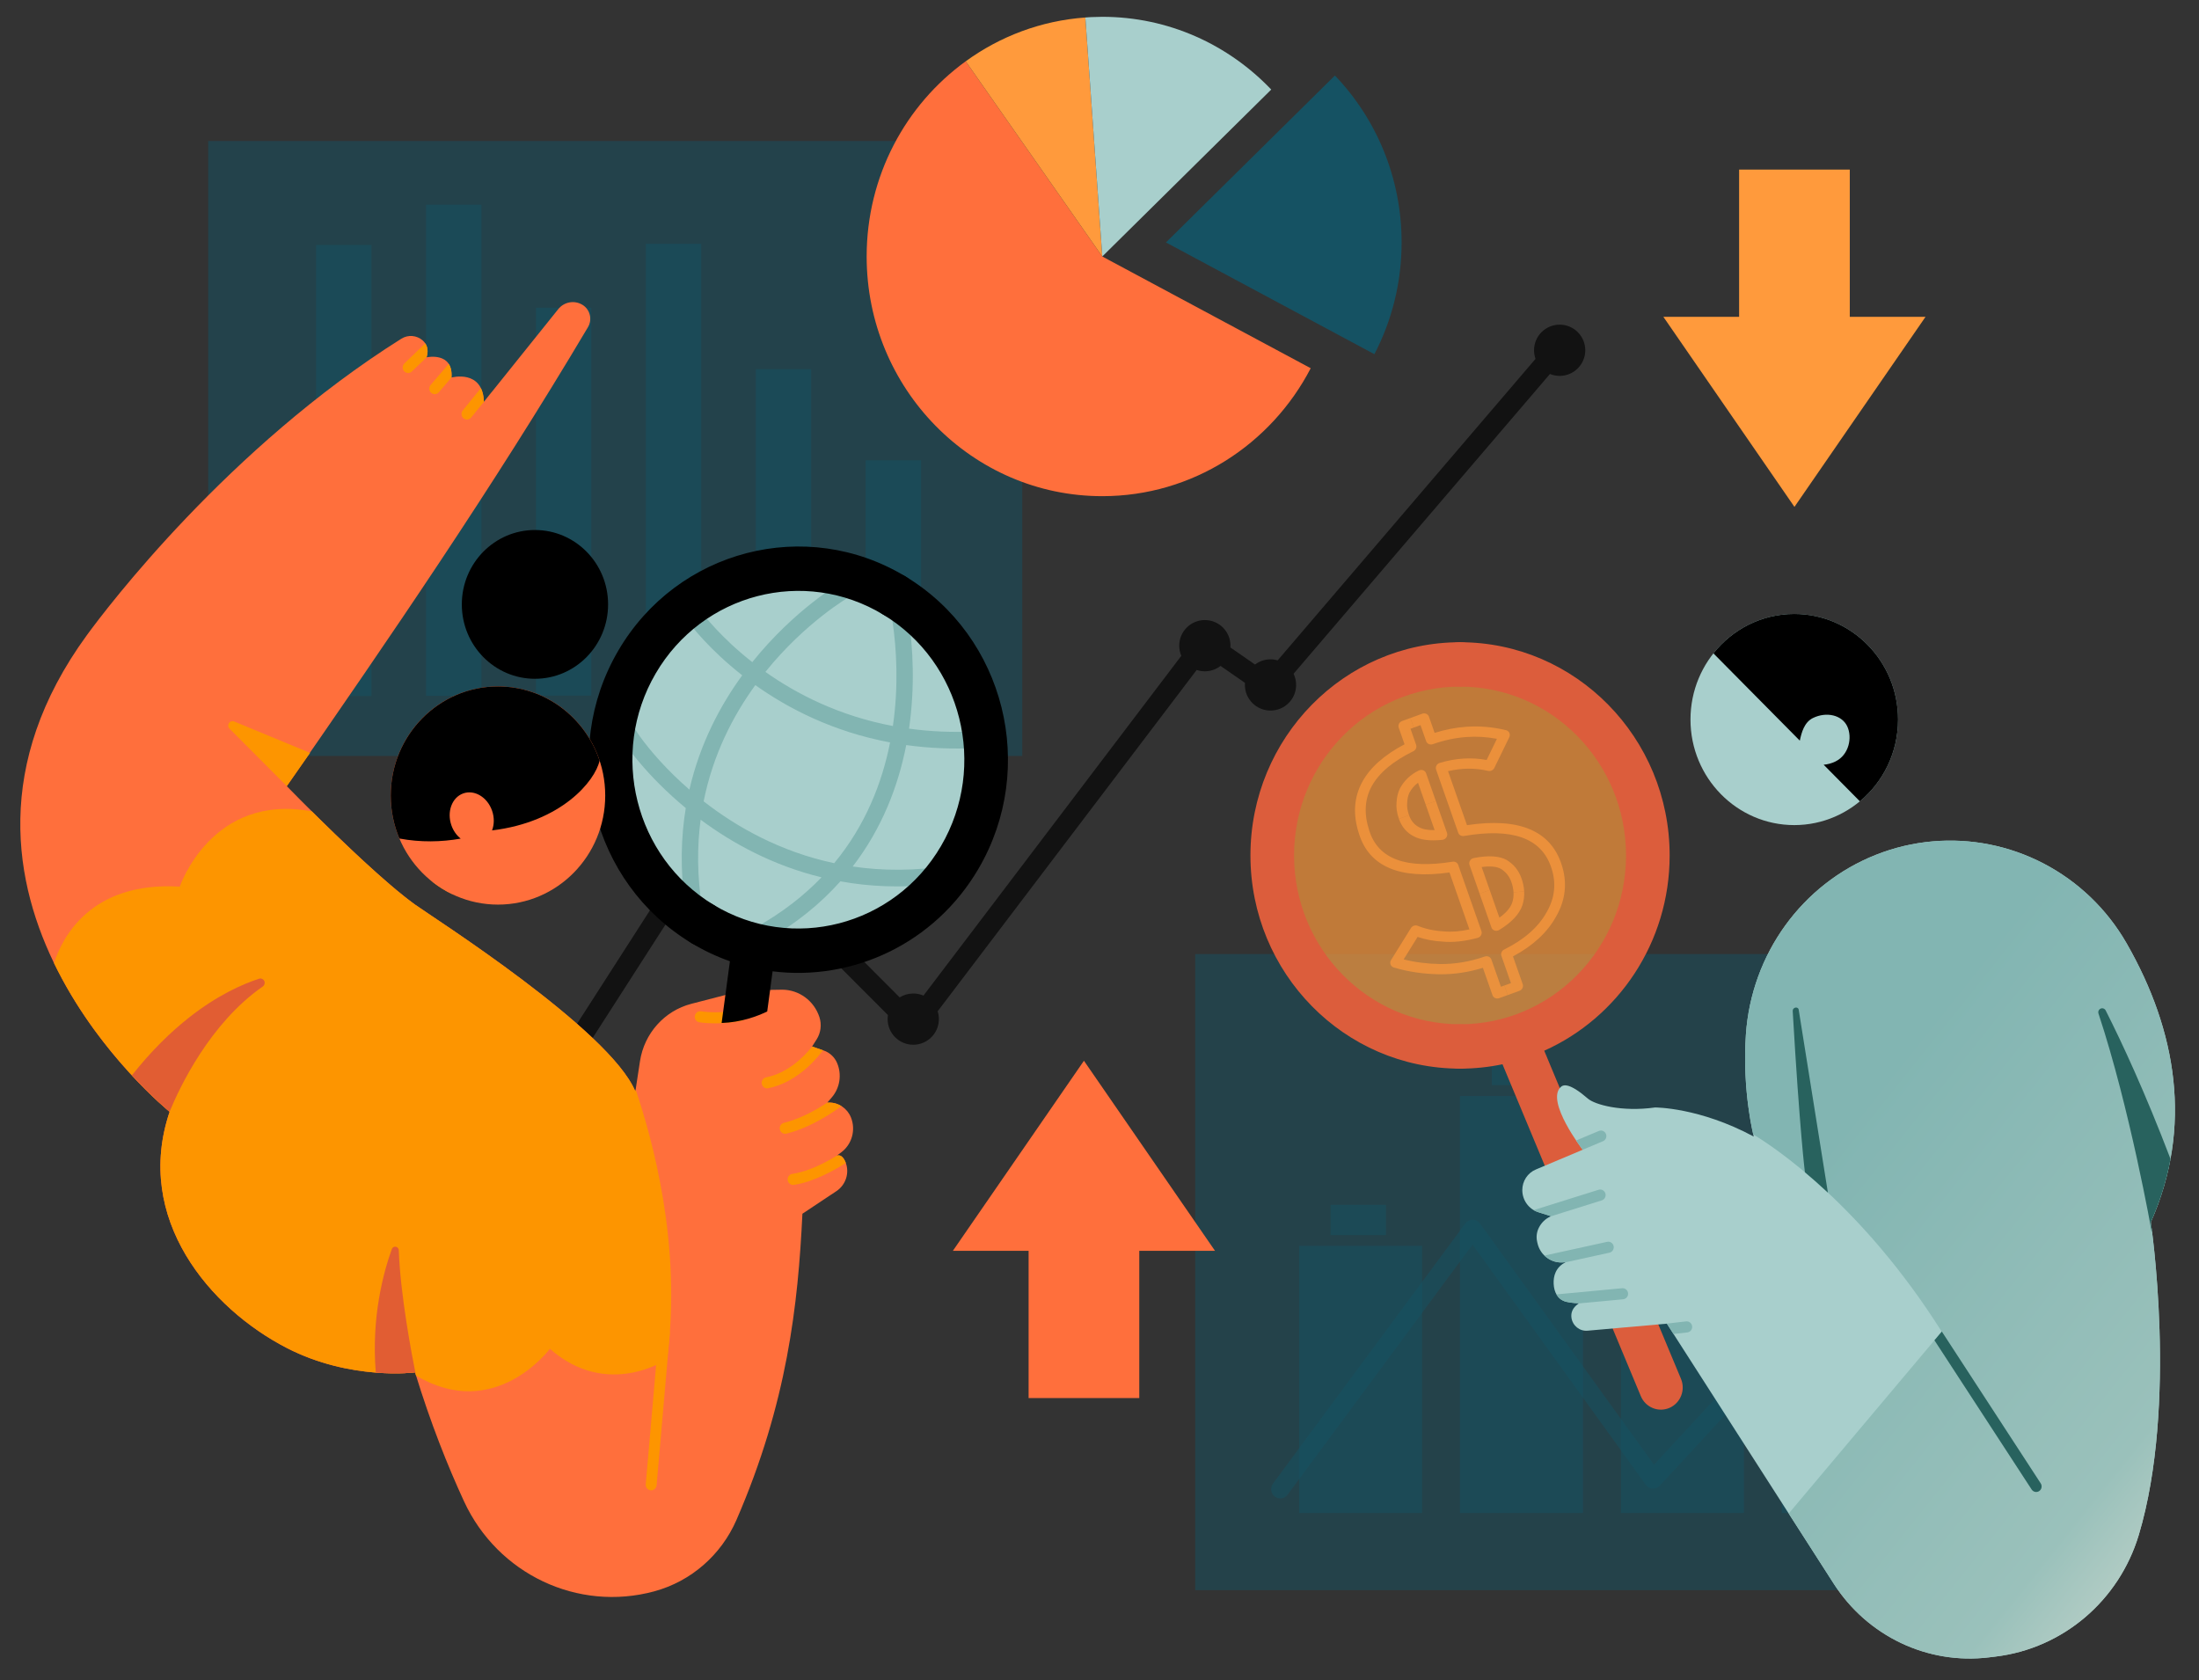 <?xml version="1.0" encoding="UTF-8" standalone="no"?>
<!DOCTYPE svg PUBLIC "-//W3C//DTD SVG 1.1//EN" "http://www.w3.org/Graphics/SVG/1.1/DTD/svg11.dtd">

<!-- Created with Vectornator (http://vectornator.io/) -->
<svg height="100%" stroke-miterlimit="10" style="fill-rule:nonzero;clip-rule:evenodd;stroke-linecap:round;stroke-linejoin:round;" version="1.1" viewBox="0 0 2116.08 1616.75" width="100%" xml:space="preserve" xmlns="http://www.w3.org/2000/svg" xmlns:vectornator="http://vectornator.io" xmlns:xlink="http://www.w3.org/1999/xlink">
<rect x="0" y="0" width="2116.08" height="1616.75" fill="#333333" stroke="none"/>
<defs>
<linearGradient gradientTransform="matrix(567.109 445.558 -445.557 567.11 1679.31 1202.49)" gradientUnits="userSpaceOnUse" id="LinearGradient" x1="0" x2="1" y1="0" y2="0">
<stop offset="0" stop-color="#82b5b2"/>
<stop offset="0.57" stop-color="#9ac1bb"/>
<stop offset="0.8" stop-color="#ced9cf"/>
<stop offset="1" stop-color="#fff1e2"/>
</linearGradient>
</defs>
<g id="Untitled" vectornator:layerName="Untitled">
<g opacity="1">
<g opacity="1">
<path d="M1150.13 918.096L1906.23 918.096L1906.23 918.096L1906.23 1530.22L1906.23 1530.22L1150.13 1530.22L1150.13 1530.22L1150.13 918.096L1150.13 918.096Z" fill="#155263" fill-opacity="0.486" fill-rule="evenodd" opacity="1" stroke="none"/>
<path d="M1368.51 1198.85L1250.11 1198.85L1250.11 1455.94L1368.51 1455.94L1368.51 1198.85ZM1832.93 1211.05L1714.54 1211.05L1714.54 1455.94L1832.93 1455.94L1832.93 1211.05ZM1678.13 1142.45L1559.72 1142.45L1559.72 1455.94L1678.13 1455.94L1678.13 1142.45ZM1523.32 1054.67L1404.91 1054.67L1404.91 1455.94L1523.32 1455.94L1523.32 1054.67ZM1799.62 1170.72L1746.31 1170.72L1746.31 1199.84L1799.62 1199.84L1799.62 1170.72ZM1333.69 1159.4L1280.38 1159.4L1280.38 1188.51L1333.69 1188.51L1333.69 1159.4ZM1645.58 1104.9L1592.27 1104.9L1592.27 1134.02L1645.58 1134.02L1645.58 1104.9ZM1488.85 1015.1L1435.56 1015.1L1435.56 1044.22L1488.85 1044.22L1488.85 1015.1Z" fill="#155263" fill-opacity="0.486" fill-rule="evenodd" opacity="1" stroke="none"/>
</g>
<path d="M1591.63 1409.54L1824.28 1157.99C1827.6 1154.4 1833.18 1154.22 1836.72 1157.6C1840.25 1160.99 1840.42 1166.66 1837.1 1170.25L1597.21 1429.64C1595.41 1431.57 1592.86 1432.6 1590.27 1432.44C1587.66 1432.28 1585.24 1430.94 1583.71 1428.8L1417.01 1197.7L1239.04 1438.39C1236.12 1442.34 1230.61 1443.14 1226.72 1440.17C1222.84 1437.2 1222.05 1431.59 1224.98 1427.64L1410.06 1177.31C1411.73 1175.04 1414.36 1173.72 1417.14 1173.73C1419.92 1173.75 1422.53 1175.11 1424.19 1177.39L1591.63 1409.54Z" fill="#155263" fill-opacity="0.486" fill-rule="evenodd" opacity="1" stroke="none"/>
</g>
<path d="M1477.62 345.344C1476.7 342.756 1476.2 339.969 1476.2 337.066C1476.2 323.46 1487.24 312.414 1500.85 312.414C1514.45 312.414 1525.5 323.46 1525.5 337.066C1525.5 350.671 1514.45 361.718 1500.85 361.718C1497.54 361.718 1494.39 361.065 1491.5 359.883L1244.78 648.37C1246.36 651.621 1247.25 655.271 1247.25 659.127C1247.25 672.733 1236.2 683.779 1222.6 683.779C1208.99 683.779 1197.95 672.733 1197.95 659.127C1197.95 658.454 1197.97 657.787 1198.03 657.127L1174.53 640.819C1170.35 644.063 1165.11 645.996 1159.42 645.996C1156.66 645.996 1154.01 645.543 1151.54 644.709L902.296 973.175C903.056 975.555 903.466 978.085 903.466 980.715C903.466 994.315 892.426 1005.37 878.816 1005.37C865.206 1005.37 854.166 994.315 854.166 980.715C854.166 979.385 854.266 978.085 854.466 976.825L700.836 822.845C697.406 824.655 693.496 825.685 689.346 825.685C686.866 825.685 684.466 825.315 682.206 824.625L414.667 1241.13C416.85 1244.81 418.104 1249.1 418.104 1253.69C418.104 1267.29 407.058 1278.34 393.452 1278.34C379.846 1278.34 368.8 1267.29 368.8 1253.69C368.8 1240.08 379.846 1229.03 393.452 1229.03C395.13 1229.03 396.768 1229.2 398.353 1229.52L666.956 811.355C665.506 808.215 664.696 804.715 664.696 801.035C664.696 787.425 675.746 776.375 689.346 776.375C702.956 776.375 714.006 787.425 714.006 801.035C714.006 803.085 713.746 805.085 713.276 806.995L865.746 959.815C869.536 957.435 874.016 956.065 878.816 956.065C882.306 956.065 885.626 956.785 888.636 958.095L1136.77 631.089C1135.48 628.101 1134.76 624.805 1134.76 621.344C1134.76 607.738 1145.81 596.692 1159.42 596.692C1173.02 596.692 1184.07 607.738 1184.07 621.344C1184.07 621.919 1184.05 622.49 1184.01 623.056L1207.7 639.493C1211.84 636.345 1217 634.475 1222.6 634.475C1225 634.475 1227.32 634.819 1229.51 635.458L1477.62 345.344Z" fill="#000000" fill-opacity="0.651" fill-rule="evenodd" opacity="1" stroke="none"/>
<g opacity="1">
<path d="M200.318 135.691L983.721 135.691L983.721 135.691L983.721 727.47L983.721 727.47L200.318 727.47L200.318 727.47L200.318 135.691L200.318 135.691Z" fill="#155263" fill-opacity="0.506" fill-rule="evenodd" opacity="1" stroke="none"/>
<path d="M357.503 235.697L304.198 235.697L304.198 669.83L357.503 669.83L357.503 235.697ZM463.269 196.947L409.965 196.947L409.965 669.6L463.269 669.6L463.269 196.947ZM569.037 296.138L515.733 296.138L515.733 669.35L569.037 669.35L569.037 296.138ZM674.807 234.564L621.499 234.564L621.499 669.077L674.807 669.077L674.807 234.564ZM780.577 355.292L727.272 355.292L727.272 668.781L780.577 668.781L780.577 355.292ZM886.334 442.916L833.029 442.916L833.029 668.458L886.334 668.458L886.334 442.916Z" fill="#155263" fill-opacity="0.506" fill-rule="evenodd" opacity="1" stroke="none"/>
</g>
<path d="M1096.32 1345.35L989.817 1345.35L989.817 1203.7L916.925 1203.7L1043.07 1020.78L1169.21 1203.7L1096.32 1203.7L1096.32 1345.35Z" fill="#ff6f3c" fill-rule="evenodd" opacity="1" stroke="none"/>
<path d="M1673.53 163.218L1780.03 163.218L1780.03 304.87L1852.93 304.87L1726.78 487.791L1600.64 304.87L1673.53 304.87L1673.53 163.218Z" fill="#ff9a3c" fill-rule="evenodd" opacity="1" stroke="none"/>
<g opacity="1">
<path d="M1230.89 820.985C1230.89 721.269 1310.36 640.433 1408.39 640.433C1506.42 640.433 1585.89 721.269 1585.89 820.985C1585.89 920.7 1506.42 1001.54 1408.39 1001.54C1310.36 1001.54 1230.89 920.7 1230.89 820.985Z" fill="#ff9a3c" fill-opacity="0.691" fill-rule="evenodd" opacity="1" stroke="none"/>
<g opacity="1">
<path d="M1366.95 697.809L1360.42 700.177L1357.19 690.959L1368.58 686.828C1371.28 685.849 1374.18 687.124 1375.07 689.669L1380.53 705.259C1390.65 702.067 1400.75 700.114 1410.81 699.396C1423.66 698.475 1436.47 699.567 1449.23 702.669C1450.67 703.012 1451.84 703.964 1452.45 705.251C1453.05 706.543 1453.03 708.047 1452.39 709.382L1438.01 738.949C1436.93 741.174 1434.37 742.389 1431.95 741.823C1419.43 738.896 1406.59 738.999 1393.45 742.121L1411.66 794.071C1462.01 786.447 1492.08 799.573 1502.63 831.713C1508.43 849.145 1506.65 865.976 1497.34 882.128C1488.97 897.263 1475.2 910.047 1455.93 920.356L1465.32 947.144C1466.21 949.685 1464.76 952.532 1462.06 953.511L1450.88 957.566L1447.65 948.358L1453.97 946.065L1444.78 919.859C1443.97 917.525 1445.12 914.899 1447.47 913.734C1466.65 904.204 1480.32 892.286 1488.38 877.73C1496.27 864.034 1497.74 849.826 1492.84 835.086C1483.35 806.17 1455.06 796.583 1408.79 804.472C1406.35 804.88 1404.02 803.58 1403.25 801.374L1381.94 740.59C1381.5 739.32 1381.64 737.905 1382.31 736.674C1382.98 735.453 1384.14 734.522 1385.51 734.124C1400.9 729.552 1415.93 728.63 1430.57 731.345L1440.48 710.982C1430.72 709.126 1420.93 708.534 1411.1 709.246C1400.37 710.009 1389.62 712.311 1378.81 716.131C1376.13 717.08 1373.26 715.802 1372.37 713.271L1366.95 697.809ZM1442.86 883.08C1449.23 878.485 1453.4 873.752 1455.15 868.733C1456.22 865.517 1456.65 862.175 1456.45 858.717L1466.7 857.762C1466.95 862.446 1466.35 866.971 1464.89 871.407C1462.02 879.631 1454.75 887.596 1442.67 894.919C1441.33 895.724 1439.72 895.933 1438.26 895.472C1436.82 895.007 1435.69 893.928 1435.21 892.54L1423.79 859.962L1433.52 856.431L1442.86 883.08ZM1343.9 772.061C1344.14 767.275 1345.16 763.001 1346.88 759.235C1346.92 759.143 1346.97 759.045 1347.02 758.953C1351.15 751.181 1357.26 745.347 1365.31 741.461C1366.63 740.826 1368.16 740.749 1369.5 741.242C1370.83 741.745 1371.86 742.783 1372.31 744.083L1381.67 770.762L1371.93 774.293L1364.56 753.257C1361.08 755.828 1358.29 759.069 1356.19 762.986C1354.97 765.69 1354.32 768.759 1354.14 772.188C1354.14 772.276 1354.13 772.369 1354.12 772.462C1353.73 776.088 1354.36 780.086 1355.89 784.449L1346.16 787.98C1344.13 782.199 1343.42 776.886 1343.9 772.061Z" fill="#ff9a3c" fill-opacity="0.691" fill-rule="evenodd" opacity="1" stroke="none"/>
<path d="M1360.19 804.66C1353.58 801.219 1348.86 795.691 1346.16 787.98L1355.89 784.449C1357.75 789.738 1360.88 793.597 1365.42 795.947L1365.58 796.033C1369.21 798.091 1374.2 798.946 1380.53 798.825L1371.93 774.293L1381.67 770.762L1392.45 801.519C1392.95 802.947 1392.72 804.551 1391.82 805.862C1390.94 807.159 1389.49 808.032 1387.9 808.197C1375.62 809.473 1366.42 808.14 1360.19 804.66Z" fill="#ff9a3c" fill-opacity="0.691" fill-rule="evenodd" opacity="1" stroke="none"/>
<path d="M1425.79 834.38L1433.52 856.431L1423.79 859.962L1414.1 832.317C1413.62 830.968 1413.8 829.461 1414.58 828.192C1415.36 826.919 1416.66 826.015 1418.15 825.721C1432.47 822.889 1443 823.745 1449.79 827.531L1449.94 827.631C1456.7 831.75 1461.45 837.622 1464.14 845.284C1465.64 849.568 1466.48 853.735 1466.7 857.762L1456.45 858.717C1456.28 855.515 1455.59 852.212 1454.4 848.814C1452.47 843.309 1449.1 839.069 1444.27 836.093C1440.01 833.752 1433.85 833.302 1425.79 834.38Z" fill="#ff9a3c" fill-opacity="0.691" fill-rule="evenodd" opacity="1" stroke="none"/>
<path d="M1394.82 839.587C1346.26 846.466 1317.5 833.495 1307.77 802.424C1301.67 783.778 1302.87 767.037 1311.02 752.203C1318.49 738.629 1331.93 726.57 1351.58 716.247L1345.97 700.224C1345.07 697.679 1346.53 694.825 1349.21 693.852L1357.19 690.959L1360.42 700.177L1357.32 701.302L1362.74 716.764C1363.56 719.108 1362.4 721.749 1360.03 722.908C1340.55 732.493 1327.13 743.596 1320.04 756.504C1313.13 769.076 1312.41 783.269 1317.59 799.14C1326.3 826.972 1353.31 836.381 1397.75 829.232C1400.17 828.842 1402.48 830.138 1403.24 832.324L1425.58 896.033C1426.03 897.333 1425.88 898.777 1425.18 900.017C1424.47 901.262 1423.26 902.177 1421.85 902.555C1409.29 905.892 1398.06 907.055 1388.21 906.109C1379.68 905.652 1371.66 904.153 1364.14 901.607L1350.71 923.242C1361.83 926.022 1373.6 927.503 1385.99 927.708C1400.39 927.813 1414.63 925.401 1428.73 920.487C1431.41 919.558 1434.27 920.831 1435.15 923.352L1444.34 949.558L1447.65 948.358L1450.88 957.566L1442.69 960.534C1440.01 961.508 1437.11 960.239 1436.22 957.698L1426.98 931.344C1413.26 935.611 1399.41 937.68 1385.4 937.576C1369.7 937.322 1354.99 935.13 1341.23 931.03C1339.79 930.599 1338.64 929.54 1338.12 928.161C1337.6 926.786 1337.77 925.225 1338.58 923.922L1357.73 893.101C1359.07 890.913 1361.89 889.971 1364.25 890.924C1371.96 894.022 1380.34 895.79 1389.34 896.264L1389.58 896.277C1396.89 896.992 1405.03 896.346 1414.02 894.383L1394.82 839.587Z" fill="#ff9a3c" fill-opacity="0.691" fill-rule="evenodd" opacity="1" stroke="none"/>
</g>
</g>
<g opacity="1">
<path d="M1445.83 1024.15C1432.65 1026.91 1418.98 1028.37 1404.99 1028.37C1393.39 1028.37 1384 1018.8 1384 1007.01C1384 995.23 1393.39 985.662 1404.99 985.662C1493.14 985.662 1564.71 912.865 1564.71 823.2C1564.71 733.532 1493.14 660.735 1404.99 660.735C1393.39 660.735 1384 651.168 1384 639.383C1384 627.6 1393.39 618.031 1404.99 618.031C1516.31 618.031 1606.69 709.964 1606.69 823.2C1606.69 907.127 1557.03 979.35 1486 1011.11L1617.59 1326.85C1622.12 1337.7 1617.14 1350.25 1606.47 1354.84C1595.8 1359.44 1583.47 1354.37 1578.94 1343.52L1445.83 1024.15Z" fill="#dc5d3c" fill-rule="evenodd" opacity="1" stroke="none"/>
<path d="M1404.99 985.658C1316.84 985.658 1245.27 912.861 1245.27 823.196C1245.27 733.533 1316.84 660.736 1404.99 660.736C1416.57 660.736 1425.98 651.168 1425.98 639.384C1425.98 627.599 1416.57 618.032 1404.99 618.032C1293.67 618.032 1203.29 709.963 1203.29 823.196C1203.29 936.428 1293.67 1028.36 1404.99 1028.36C1416.57 1028.36 1425.98 1018.79 1425.98 1007.01C1425.98 995.226 1416.57 985.658 1404.99 985.658Z" fill="#dc5d3c" fill-rule="evenodd" opacity="1" stroke="none"/>
</g>
<g opacity="1">
<path d="M1687.63 1093.72C1687.63 1093.72 1676.33 1050.56 1680.07 995.537C1685.34 918.15 1734.03 850.811 1805.09 822.626C1876.13 794.448 1956.79 810.486 2012.17 863.809C2024.96 876.18 2036.62 890.712 2046.43 907.807C2094.66 991.881 2110.3 1084.56 2069.68 1176.14C2069.68 1176.14 2095.86 1350.99 2058.15 1477.04C2039.13 1540.35 1985.15 1586.25 1920.54 1594.1C1918.36 1594.39 1916.17 1594.65 1913.95 1594.91C1854.94 1602.08 1797.06 1574.58 1764.57 1523.96C1701.32 1425.39 1604.04 1273.79 1604.04 1273.79C1604.04 1273.79 1548.99 1278.66 1527.73 1280.55C1520.12 1281.24 1513.31 1275.78 1512.19 1268.1C1511.57 1263.49 1512.99 1258.42 1519.46 1254.12C1519.46 1254.12 1512.62 1254.07 1507.27 1252.75C1498.82 1250.68 1495.44 1243.33 1495.07 1235.45C1494.73 1228.05 1496.88 1219.49 1506.79 1214.48L1506.79 1214.48C1494.31 1216.86 1482.21 1208.76 1479.46 1196.17C1479.34 1195.66 1479.24 1195.18 1479.14 1194.72C1478.13 1190.15 1478.78 1185.36 1480.94 1181.22C1482.99 1177.28 1486.52 1172.97 1492.55 1170.37C1492.55 1170.37 1486.67 1168.52 1480.32 1166.51C1471.15 1163.62 1464.9 1155 1464.9 1145.23L1464.9 1145.21C1464.9 1136.55 1470.04 1128.73 1477.92 1125.42C1495.04 1118.2 1523.02 1106.43 1523.02 1106.43C1523.02 1106.43 1486.99 1059.7 1501.97 1045.97C1504.63 1043.53 1510.58 1042.11 1528.05 1057.24C1534.65 1062.96 1560.27 1070.26 1592.69 1065.73C1592.69 1065.73 1635.11 1065.47 1687.63 1093.72ZM1726.62 590.829C1781.73 590.829 1826.48 636.347 1826.48 692.415C1826.48 748.481 1781.73 794.001 1726.62 794.001C1671.49 794.001 1626.74 748.481 1626.74 692.415C1626.74 636.347 1671.49 590.829 1726.62 590.829Z" fill="#a8cfcc" fill-rule="evenodd" opacity="1" stroke="none"/>
<path d="M1600.66 1274.1L1622.54 1271.59C1625.41 1271.26 1628.01 1273.37 1628.34 1276.3C1628.67 1279.23 1626.59 1281.87 1623.71 1282.2L1610.4 1283.72L1604.04 1273.79L1600.66 1274.1ZM1497.75 1245.62L1560.97 1239.68C1563.86 1239.4 1566.41 1241.57 1566.68 1244.5C1566.95 1247.44 1564.83 1250.04 1561.94 1250.31L1519.16 1254.32C1519.25 1254.26 1519.35 1254.19 1519.46 1254.12C1519.46 1254.12 1512.62 1254.07 1507.27 1252.75C1502.75 1251.64 1499.68 1249.03 1497.75 1245.62ZM1486.41 1208.5C1486.88 1208.22 1487.42 1208 1487.99 1207.87L1546.55 1195.03C1549.37 1194.4 1552.17 1196.25 1552.78 1199.13C1553.39 1202 1551.59 1204.84 1548.76 1205.47L1506.13 1214.82C1506.34 1214.7 1506.56 1214.58 1506.79 1214.48L1506.79 1214.48C1499.18 1215.93 1491.71 1213.49 1486.41 1208.5ZM1475.82 1164.51L1538.3 1144.93C1541.07 1144.07 1544.01 1145.64 1544.86 1148.46C1545.71 1151.27 1544.15 1154.26 1541.38 1155.13L1492.04 1170.6C1492.21 1170.52 1492.38 1170.44 1492.55 1170.37C1492.55 1170.37 1486.67 1168.52 1480.32 1166.51C1478.74 1166.01 1477.23 1165.34 1475.82 1164.51ZM1516.68 1097.53L1538.54 1088.34C1541.21 1087.2 1544.28 1088.5 1545.4 1091.22C1546.5 1093.96 1545.23 1097.08 1542.55 1098.2L1523 1106.42C1522.83 1106.19 1520.18 1102.74 1516.68 1097.53Z" fill="#82b5b2" fill-rule="evenodd" opacity="1" stroke="none"/>
<path d="M1687.14 1091.7C1685 1082.6 1676.8 1043.59 1680.07 995.537C1685.34 918.15 1734.03 850.811 1805.09 822.626C1876.13 794.448 1956.79 810.486 2012.17 863.809C2024.96 876.18 2036.62 890.712 2046.43 907.807C2094.66 991.881 2110.3 1084.56 2069.68 1176.14C2069.68 1176.14 2095.86 1350.99 2058.15 1477.04C2039.13 1540.35 1985.15 1586.25 1920.54 1594.1C1918.36 1594.39 1916.17 1594.65 1913.95 1594.91C1854.94 1602.08 1797.06 1574.58 1764.57 1523.96L1721.27 1456.47L1868.51 1281.44C1791.53 1159.56 1707.7 1104.1 1687.14 1091.7Z" fill="url(#LinearGradient)" fill-rule="evenodd" opacity="1" stroke="none"/>
<path d="M1867.94 1280.56C1868.2 1280.81 1868.45 1281.12 1868.66 1281.44L1963.77 1427.46C1965.37 1429.93 1964.71 1433.24 1962.3 1434.87C1959.88 1436.5 1956.63 1435.82 1955.03 1433.36L1861.5 1289.77L1868.51 1281.44L1867.94 1280.56ZM2070.6 1182.89L2070.84 1184.78L2070.55 1185.4C2070.55 1185.4 2049.54 1066.45 2019.41 975.52C2018.69 973.638 2019.53 971.516 2021.31 970.662C2023.09 969.795 2025.23 970.489 2026.22 972.237C2042.26 1003.93 2064.26 1051.37 2088.65 1115.22C2088.3 1117.11 2087.93 1119.01 2087.54 1120.89L2087.53 1120.95L2087.34 1121.83L2087.33 1121.91L2087.13 1122.81L2087.12 1122.86C2086.72 1124.74 2086.29 1126.63 2085.85 1128.49L2085.83 1128.56L2085.62 1129.41L2085.6 1129.55L2085.4 1130.38L2085.35 1130.54L2085.15 1131.35L2085.11 1131.5L2084.9 1132.34L2084.89 1132.39C2084.57 1133.62 2084.25 1134.85 2083.92 1136.09L2083.89 1136.17L2083.68 1136.95L2083.62 1137.18L2083.42 1137.9L2083.34 1138.18L2083.14 1138.89L2083.06 1139.18L2082.87 1139.88L2082.79 1140.17L2082.58 1140.88L2082.51 1141.12L2082.29 1141.87C2082.2 1142.19 2082.11 1142.51 2082 1142.83L2081.75 1143.65L2081.71 1143.79L2081.52 1144.45L2081.41 1144.8L2081.21 1145.42L2081.1 1145.82L2080.91 1146.4L2080.78 1146.83L2080.6 1147.4L2080.45 1147.84L2080.27 1148.42L2080.13 1148.86L2079.94 1149.42L2079.8 1149.87L2079.61 1150.43L2079.43 1150.97L2079.3 1151.39L2079.13 1151.87L2078.96 1152.39L2078.79 1152.9L2078.6 1153.42L2078.43 1153.92L2078.25 1154.44L2078.08 1154.93L2077.9 1155.46L2077.73 1155.94L2077.53 1156.49L2077.36 1156.96L2077.16 1157.53L2077 1157.97L2076.75 1158.64L2076.62 1158.99L2076.26 1159.99L2076.12 1160.32L2075.88 1161L2075.72 1161.42L2075.49 1162.02L2075.32 1162.46L2075.1 1163.04L2074.93 1163.48L2074.71 1164.07L2074.54 1164.51L2074.3 1165.11L2074.13 1165.53L2073.87 1166.18L2073.72 1166.54L2073.38 1167.38L2073.32 1167.55L2072.9 1168.57L2072.78 1168.88L2072.48 1169.58L2072.32 1169.98L2072.06 1170.61L2071.89 1171.02L2071.62 1171.62L2071.45 1172.05L2071.19 1172.67L2071.01 1173.08L2070.75 1173.71L2070.57 1174.09L2070.27 1174.79L2070.13 1175.11L2069.68 1176.14L2069.76 1176.67L2069.77 1176.84L2069.85 1177.34L2069.88 1177.58L2069.98 1178.28L2070.02 1178.55L2070.14 1179.5L2070.18 1179.78L2070.35 1180.98L2070.38 1181.22L2070.57 1182.74L2070.6 1182.89ZM1736.85 1128.04C1736.85 1128.04 1731.85 1088.74 1725.12 973.238C1724.97 970.662 1726.71 969.862 1727.67 969.648C1729.37 969.261 1730.67 970.382 1730.83 971.37L1758.97 1147.66C1751.19 1140.38 1743.79 1133.86 1736.85 1128.04Z" fill="#28625e" fill-rule="evenodd" opacity="1" stroke="none"/>
<path d="M1648.82 628.743C1667.13 605.629 1695.18 590.829 1726.62 590.829C1781.73 590.829 1826.48 636.347 1826.48 692.415C1826.48 724.137 1812.16 752.484 1789.74 771.116L1754.88 735.897C1758.59 735.627 1762.42 734.627 1766.13 732.83C1779.27 726.47 1782.64 709.748 1777.59 698.953C1772.52 688.159 1757.76 684.559 1744.64 690.919C1736.13 695.045 1733.55 705.152 1731.94 712.725L1648.82 628.743Z" fill="#000000" fill-rule="evenodd" opacity="1" stroke="none"/>
</g>
<g opacity="1">
<path d="M591.635 728.824C591.635 629.109 671.105 548.273 769.137 548.273C867.168 548.273 946.638 629.109 946.638 728.824C946.638 828.54 867.168 909.375 769.137 909.375C671.105 909.375 591.635 828.54 591.635 728.824Z" fill="#a8cfcc" fill-rule="evenodd" opacity="1" stroke="none"/>
<path d="M596.138 688.273C597.422 687.688 598.99 687.349 600.886 687.69C604.622 688.36 607.278 691.614 607.387 695.327C608.629 697.569 611.982 703.429 615.981 708.952C625.423 722 641.352 740.741 663.406 759.869C673.508 715.905 692.846 679.246 714.231 649.854C682.652 625.07 665.282 602.24 661.753 597.88C658.985 594.469 659.47 589.42 662.816 586.608C666.174 583.797 671.133 584.283 673.902 587.693C677.273 591.85 693.817 613.583 723.914 637.175C764.925 586.015 809.348 560.546 809.348 560.546C813.127 558.377 817.929 559.739 820.067 563.589C822.206 567.438 820.867 572.326 817.076 574.496C817.076 574.496 775.29 598.461 736.548 646.587C766.552 667.807 807.354 688.864 859.229 698.642C864.805 660.147 862.771 624.382 858.849 597.874C858.206 593.503 861.171 589.422 865.461 588.763C869.764 588.105 873.779 591.119 874.422 595.489C878.541 623.329 880.601 660.799 874.75 701.175C894.941 703.967 916.693 705.03 940.006 703.782C941.935 703.68 943.719 704.287 945.149 705.378C945.648 709.262 946.015 713.183 946.278 717.137C944.926 718.659 943.011 719.659 940.833 719.774C916.273 721.088 893.353 719.955 872.06 716.989C864.438 756.045 848.957 796.933 820.539 833.849C849.114 838.066 880.365 838.32 914.187 832.849C909.779 839.201 904.964 845.259 899.808 850.971C866.97 854.628 836.572 853.173 808.692 848.142C789.63 869.521 765.713 889.204 735.852 905.952C735.747 906.019 735.629 906.072 735.511 906.126C732.284 905.499 729.096 904.778 725.934 903.977C725.645 903.617 725.383 903.23 725.16 902.803C723.061 898.933 724.452 894.062 728.256 891.927C753.17 877.941 773.702 861.794 790.548 844.285C743.816 832.862 704.864 811.598 674.203 788.802C670.766 814.733 670.779 843.031 675.607 873.697C676.027 876.393 675.069 878.996 673.259 880.757C668.405 877.581 663.721 874.178 659.208 870.548C654.485 836.799 655.272 805.81 659.916 777.608C622.704 746.889 600.347 715.849 594.064 704.153C593.842 703.741 593.637 703.343 593.447 702.959C594.149 697.993 595.049 693.093 596.138 688.273ZM726.839 659.281C705.389 688.811 686.103 726.087 677.116 771.147C708.944 795.967 751.071 819.69 802.736 830.647C832.754 794.372 848.799 753.49 856.526 714.452C801.582 704.149 758.444 681.763 726.839 659.281ZM600.819 703.471C600.452 703.535 600.078 703.571 599.7 703.581C599.322 703.589 598.939 703.57 598.553 703.521C599.374 703.629 600.128 703.601 600.819 703.471Z" fill="#82b5b2" fill-rule="evenodd" opacity="1" stroke="none"/>
</g>
<path d="M163.236 1069.86C163.236 1069.86-97.623 859.912 83.575 611.248C102.861 584.784 219.887 430.526 386.186 325.971C392.679 321.875 401.038 322.556 406.81 327.648C410.49 330.976 412.883 336.058 410.51 343.861C410.51 343.861 436.247 338.155 434.473 363.305C434.473 363.305 464.61 355.084 465.657 386.662C465.657 386.662 515.481 324.56 537.188 297.503C542.877 290.413 552.822 288.647 560.535 293.361C560.537 293.362 560.537 293.362 560.538 293.362C564.038 295.501 566.558 298.967 567.544 302.997C568.529 307.027 567.898 311.291 565.79 314.848C473.17 470.877 374.716 614.028 275.966 756.528C275.966 756.528 357.424 840.348 399.4 870.521C416.445 882.759 586.773 991.013 611.404 1050.29C611.404 1050.29 613.481 1036.71 615.847 1021.24C619.946 994.416 639.384 972.691 665.23 965.992C682.757 961.454 699.026 957.237 699.026 957.237C699.026 957.237 728.099 952.193 752.855 952.393C769.071 952.513 783.398 963.122 788.514 978.763L788.514 978.763C790.863 985.982 789.879 993.896 785.812 1000.27C783.516 1003.89 781.482 1007.07 781.482 1007.07C781.482 1007.07 787.321 1009.08 792.739 1010.95C798.512 1012.94 803.169 1017.33 805.57 1023.03L805.57 1023.03C810.241 1034.13 808.233 1046.98 800.401 1056.07C797.961 1058.91 796.15 1061.01 796.15 1061.01L797.921 1061.01C807.157 1061.01 815.462 1066.72 818.913 1075.45L818.913 1075.45C823.649 1087.43 819.818 1101.15 809.611 1108.82C807.079 1110.72 805.321 1112.05 805.321 1112.05C808.522 1110.94 811.513 1113.19 813.612 1118.32C817.771 1128.48 813.953 1140.21 804.901 1146.23C790.784 1155.61 772.154 1167.99 772.154 1167.99C767.969 1255.58 757.565 1350.05 708.695 1462.64C693.948 1496.5 664.941 1521.73 629.78 1531.3C629.754 1531.33 629.728 1531.33 629.702 1531.34C556.101 1551.36 478.968 1514.91 446.54 1444.8C430.973 1411.1 414.346 1369.57 399.4 1320.66C399.4 1320.66 337.528 1328.88 275.966 1297.17C202.009 1259.09 128.5 1172.75 163.236 1069.86Z" fill="#ff6f3c" fill-rule="evenodd" opacity="1" stroke="none"/>
<path d="M51.997 926.837C59.767 902.576 86.885 848.089 173.001 853.213C173.001 853.213 203.544 762.622 300.12 780.848C327.514 808.019 371.919 850.771 399.4 870.521C416.445 882.759 586.773 991.013 611.404 1050.29L611.689 1048.44C627.584 1095.89 656.453 1197.74 641.942 1307.96C641.942 1307.96 584.759 1346.86 529.141 1297.99C529.141 1297.99 476.491 1369.04 400.346 1323.73C400.029 1322.7 399.714 1321.69 399.4 1320.66C399.4 1320.66 337.528 1328.88 275.966 1297.17C202.009 1259.09 128.5 1172.75 163.236 1069.86C163.236 1069.86 94.372 1014.43 51.997 926.837ZM414.025 846.901L436.433 861.087C428.351 857.337 420.826 852.559 414.025 846.901Z" fill="#fd9500" fill-rule="evenodd" opacity="1" stroke="none"/>
<path d="M634.11 1282.32L621.397 1428.37C621.141 1431.31 623.277 1433.91 626.162 1434.16C629.047 1434.43 631.591 1432.25 631.853 1429.32L644.553 1283.27C644.816 1280.33 642.677 1277.73 639.791 1277.48C636.904 1277.21 634.359 1279.39 634.11 1282.32Z" fill="#fd9500" fill-rule="evenodd" opacity="1" stroke="none"/>
<path d="M361.643 1320.88C357.171 1267.44 369.115 1223.99 377.101 1201.84C377.741 1200.29 379.36 1199.44 380.971 1199.77C382.581 1200.1 383.738 1201.54 383.735 1203.21C385.282 1246.65 396.524 1305.17 400.148 1323.09C399.897 1322.28 399.648 1321.48 399.4 1320.66C399.4 1320.66 384.319 1322.66 361.643 1320.88ZM126.873 1034.87C145.864 1010.9 164.638 992.762 182.116 979.03C209.031 957.878 232.871 947.175 249.679 941.704C251.624 941.263 253.603 942.304 254.383 944.159C255.162 946.027 254.519 948.189 252.856 949.31C202.003 984.701 173.001 1045.99 163.187 1069.82C162.225 1069.03 147.041 1056.63 126.873 1034.87Z" fill="#e15d33" fill-rule="evenodd" opacity="1" stroke="none"/>
<path d="M805.426 1112.01C808.601 1111 811.539 1113.25 813.612 1118.32C813.73 1118.6 813.835 1118.89 813.94 1119.17C804.245 1125.33 783.162 1137.5 763.902 1140.21C761.029 1140.61 758.379 1138.57 757.985 1135.66C757.578 1132.74 759.586 1130.04 762.459 1129.64C778.412 1127.4 795.678 1118.02 805.426 1112.01ZM796.163 1061.01L797.921 1061.01C802.198 1061.01 806.278 1062.24 809.768 1064.42C803.983 1068.72 780.931 1085.06 756.778 1090.9C753.957 1091.58 751.137 1089.81 750.454 1086.94C749.785 1084.08 751.53 1081.2 754.351 1080.52C770.842 1076.51 786.77 1067.23 796.163 1061.01ZM781.548 1007.09L791.991 1010.7C782.375 1023.33 764.335 1042.12 739.211 1047.25C736.377 1047.84 733.609 1045.95 733.032 1043.07C732.468 1040.18 734.304 1037.36 737.151 1036.79C757.578 1032.61 772.666 1018.14 781.548 1007.09Z" fill="#fd9500" fill-rule="evenodd" opacity="1" stroke="none"/>
<path d="M711.332 971.903C711.332 971.903 693.424 975.92 674.545 973.185C671.671 972.771 669.021 974.813 668.601 977.722C668.195 980.644 670.202 983.34 673.062 983.754C693.857 986.77 713.588 982.339 713.588 982.339C716.409 981.699 718.207 978.843 717.577 975.974C716.96 973.091 714.153 971.276 711.332 971.903Z" fill="#fd9500" fill-rule="evenodd" opacity="1" stroke="none"/>
<path d="M462.757 373.495C464.401 376.839 465.473 381.143 465.657 386.662L473.577 376.79C473.424 377.074 473.24 377.348 473.03 377.608L453.394 401.794C451.549 404.066 448.239 404.387 446.006 402.511C443.773 400.635 443.457 397.268 445.302 394.996L462.757 373.495ZM431.816 350.149C433.77 353.128 434.89 357.344 434.474 363.283L422.3 377.461C420.396 379.68 417.078 379.909 414.896 377.971C412.714 376.033 412.49 372.658 414.395 370.439L431.816 350.149ZM409.236 330.431C411.377 333.635 412.301 337.973 410.51 343.861L410.511 343.861C403.941 350.161 396.363 357.472 396.363 357.472C394.261 359.499 390.937 359.409 388.944 357.271C386.951 355.134 387.039 351.752 389.141 349.725C389.141 349.725 402.559 336.783 409.236 330.431Z" fill="#fd9500" fill-rule="evenodd" opacity="1" stroke="none"/>
<path d="M275.966 756.528C275.966 756.528 241.333 721.743 220.82 701.14C219.411 699.724 219.197 697.513 220.309 695.854C221.418 694.195 223.546 693.551 225.391 694.314C252.462 705.52 298.39 724.53 298.39 724.53L275.966 756.528Z" fill="#fd9500" fill-rule="evenodd" opacity="1" stroke="none"/>
<g opacity="1">
<path d="M694.423 984.436L702.386 925.024C689.66 920.54 677.197 914.695 665.166 907.408C655.208 901.389 651.928 888.271 657.845 878.143C663.775 868.014 676.672 864.691 686.616 870.709C762.382 916.549 860.478 891.181 905.544 814.118C950.596 737.052 925.669 637.274 849.903 591.441C839.945 585.417 836.666 572.303 842.596 562.175C848.512 552.046 861.409 548.713 871.367 554.737C967.048 612.618 998.522 738.623 941.622 835.946C899.443 908.089 820.476 944.347 743.464 934.712L738.281 973.359C728.783 977.937 713.039 983.862 694.423 984.436Z" fill="#000000" fill-rule="evenodd" opacity="1" stroke="none"/>
<path d="M686.625 870.707C610.861 824.874 585.931 725.096 630.99 648.029C676.047 570.966 774.141 545.608 849.905 591.441C859.862 597.464 872.755 594.131 878.677 584.003C884.599 573.874 881.322 560.76 871.365 554.737C775.687 496.858 651.808 528.879 594.906 626.201C538.004 723.523 569.487 849.531 665.166 907.411C675.122 913.434 688.016 910.101 693.937 899.973C699.859 889.845 696.582 876.73 686.625 870.707Z" fill="#000000" fill-rule="evenodd" opacity="1" stroke="none"/>
</g>
<path d="M376.005 765.544C376.005 707.571 422.208 660.574 479.203 660.574C536.197 660.574 582.4 707.571 582.4 765.544C582.4 823.518 536.197 870.515 479.203 870.515C422.208 870.515 376.005 823.518 376.005 765.544Z" fill="#ff6f3c" fill-rule="evenodd" opacity="1" stroke="none"/>
<path d="M443.319 807.007C424.704 810.273 404.893 810.736 384.346 806.926C378.98 794.228 376.005 780.237 376.005 765.544C376.005 707.61 422.247 660.574 479.203 660.574C524.603 660.574 563.196 690.459 576.985 731.92C572.66 751.659 540.188 791.083 473.483 799.119C475.641 793.505 475.817 786.683 473.494 780.049C468.937 767.03 456.473 759.633 445.68 763.541C434.886 767.45 429.823 781.195 434.381 794.215C436.251 799.555 439.45 803.951 443.319 807.007Z" fill="#000000" fill-rule="evenodd" opacity="1" stroke="none"/>
<path d="M444.402 581.616C444.402 542.079 475.912 510.028 514.782 510.028C553.651 510.028 585.161 542.079 585.161 581.616C585.161 621.154 553.651 653.205 514.782 653.205C475.912 653.205 444.402 621.154 444.402 581.616Z" fill="#000000" fill-rule="evenodd" opacity="1" stroke="none"/>
<path d="M1261.29 354.348C1223.31 427.549 1147.7 477.47 1060.72 477.47C935.584 477.47 833.972 374.121 833.972 246.823C833.972 169.359 871.599 100.765 929.299 58.984L1060.72 246.823L1261.29 354.348Z" fill="#ff6f3c" fill-rule="evenodd" opacity="1" stroke="none"/>
<path d="M1060.72 246.823L929.301 58.984C962.205 35.055 1001.68 19.906 1044.43 16.837L1060.72 246.823Z" fill="#ff9a3c" fill-rule="evenodd" opacity="1" stroke="none"/>
<path d="M1050.33 16.444L1060.72 16.177C1124.47 16.177 1182.12 42.994 1223.3 86.18L1060.72 246.823L1044.43 16.837L1047.5 16.598L1050.33 16.444Z" fill="#a8cfcc" fill-rule="evenodd" opacity="1" stroke="none"/>
<path d="M1284.58 72.668C1324.31 114.171 1348.76 170.859 1348.76 233.311C1348.76 272.137 1339.3 308.735 1322.57 340.835L1122 233.311L1284.58 72.668Z" fill="#155263" fill-rule="evenodd" opacity="1" stroke="none"/>
</g>
</svg>
